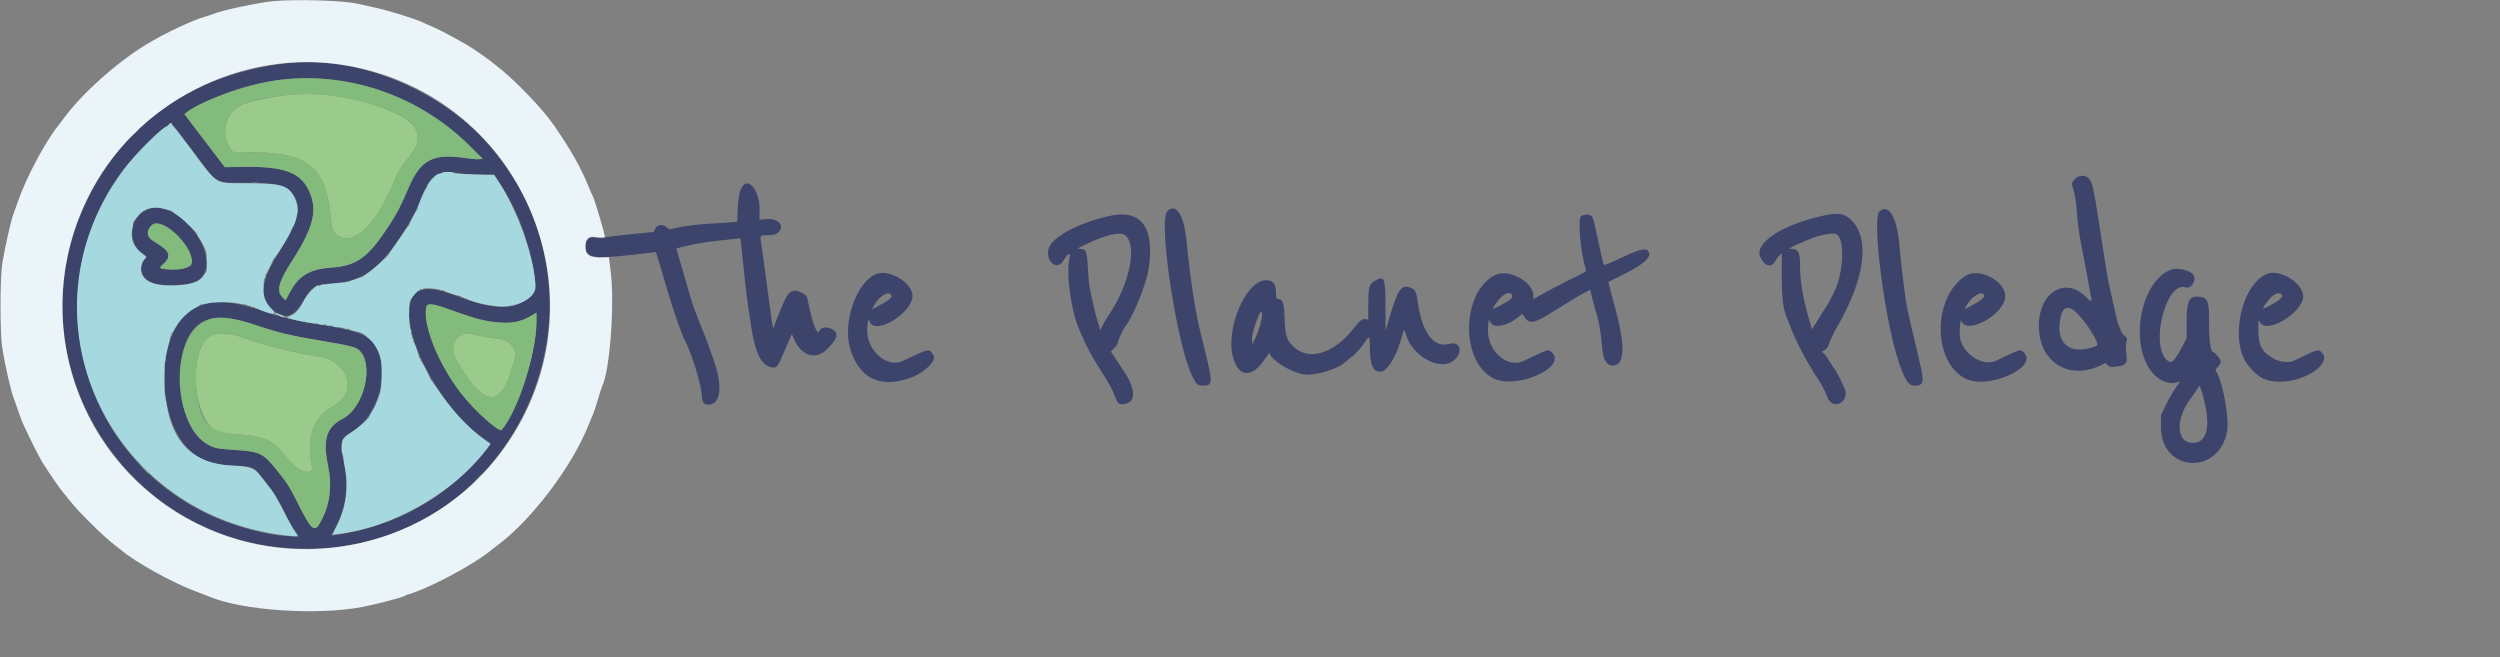 <svg id="svg" version="1.1" xmlns="http://www.w3.org/2000/svg" xmlns:xlink="http://www.w3.org/1999/xlink" width="400" height="105.124" viewBox="0, 0, 400,105.124"><rect x="0" y="0" width="400" height="105.124" fill="#808080" stroke="none"/><g id="svgg"><path id="path0" d="M45.917 10.109 C 31.148 11.865,20.138 19.386,13.991 31.917 C 1.554 57.272,19.620 87.021,47.917 87.783 C 81.314 88.684,100.171 50.034,78.995 24.083 C 71.301 14.655,57.329 8.752,45.917 10.109 M52.333 12.672 C 60.965 13.436,69.096 17.266,75.320 23.500 L 77.234 25.417 76.624 25.468 C 76.288 25.496,75.467 25.434,74.799 25.330 C 69.313 24.474,67.340 25.472,65.344 30.109 C 64.026 33.169,63.556 34.080,62.305 36.000 C 58.873 41.268,57.108 42.544,52.851 42.833 C 49.546 43.057,47.751 44.161,46.345 46.832 L 45.700 48.059 45.161 47.520 C 44.193 46.552,44.593 45.057,46.695 41.791 C 50.300 36.188,50.919 33.439,49.292 30.250 C 47.879 27.481,45.170 26.580,38.622 26.701 L 35.994 26.750 35.539 26.185 C 35.288 25.874,33.829 23.961,32.297 21.935 L 29.510 18.250 29.880 17.959 C 30.084 17.799,31.375 17.106,32.750 16.419 C 38.885 13.352,45.567 12.074,52.333 12.672 M30.415 23.602 C 35.072 29.791,34.168 29.228,39.500 29.262 C 44.690 29.295,45.769 29.557,46.849 31.047 C 48.354 33.126,47.827 35.349,44.645 40.333 C 41.796 44.797,41.447 47.282,43.384 49.306 C 45.303 51.311,47.004 50.906,48.598 48.066 C 49.827 45.875,50.385 45.553,53.339 45.327 C 56.665 45.073,58.612 44.194,60.921 41.906 C 62.976 39.868,65.977 35.266,67.025 32.546 C 68.841 27.829,69.811 27.150,73.846 27.765 C 74.951 27.934,76.213 28.004,77.315 27.958 L 79.046 27.886 80.028 29.401 C 82.707 33.538,84.607 38.514,85.410 43.500 C 85.854 46.251,85.816 46.477,84.750 47.485 C 82.629 49.492,79.615 49.642,74.870 47.978 C 74.071 47.698,72.679 47.211,71.777 46.897 C 66.672 45.116,64.673 46.984,65.737 52.542 C 66.918 58.716,72.968 67.638,77.983 70.600 C 78.662 71.001,78.686 70.932,77.275 72.619 C 71.353 79.697,63.048 84.280,53.797 85.575 L 53.010 85.686 53.740 84.301 C 55.466 81.031,55.829 77.746,54.926 73.583 C 54.342 70.894,54.608 69.962,56.187 69.156 C 59.348 67.544,61.645 62.415,61.017 58.371 C 60.331 53.946,58.969 53.100,50.500 51.835 C 47.736 51.422,44.539 50.638,42.000 49.750 C 35.792 47.580,31.987 47.905,29.271 50.839 C 24.967 55.489,25.409 67.113,30.068 71.764 C 32.035 73.728,34.087 74.485,37.500 74.504 C 38.691 74.511,39.515 74.605,40.080 74.799 C 40.949 75.097,40.821 74.959,43.610 78.583 C 44.033 79.133,44.809 80.483,45.333 81.583 C 45.857 82.683,46.627 84.090,47.045 84.708 L 47.804 85.833 47.027 85.830 C 43.211 85.814,37.328 84.253,32.917 82.087 C 9.022 70.350,5.184 38.054,25.654 20.977 C 26.517 20.256,27.276 19.667,27.339 19.667 C 27.402 19.667,28.786 21.438,30.415 23.602 M331.901 28.756 L 331.452 29.345 331.804 30.556 C 332.024 31.315,332.217 32.668,332.319 34.176 C 332.412 35.548,332.701 37.659,332.989 39.083 C 333.268 40.458,333.722 42.858,333.998 44.417 C 334.274 45.975,334.546 47.456,334.603 47.708 C 334.737 48.306,334.512 48.288,333.906 47.655 C 330.125 43.706,325.417 47.413,326.334 53.618 C 327.061 58.541,331.713 60.742,336.334 58.350 C 336.905 58.055,336.924 58.056,337.175 58.379 C 337.451 58.736,337.944 58.786,339.137 58.578 C 340.108 58.409,340.418 57.935,340.254 56.872 C 340.104 55.903,340.104 55.245,340.253 54.556 C 340.350 54.110,340.302 53.987,339.942 53.751 C 339.708 53.598,339.428 53.198,339.320 52.861 C 339.212 52.525,339.065 52.175,338.993 52.083 C 338.922 51.992,338.591 50.679,338.258 49.167 C 337.925 47.654,337.540 45.929,337.403 45.333 C 337.266 44.737,336.898 42.563,336.586 40.500 C 335.009 30.080,334.843 29.239,334.237 28.585 C 333.606 27.904,332.488 27.986,331.901 28.756 M118.871 29.708 C 118.361 30.335,118.131 31.347,118.044 33.361 L 117.953 35.473 117.018 35.565 C 116.504 35.616,115.146 35.702,114.000 35.757 C 111.718 35.867,108.962 36.221,107.828 36.549 C 107.150 36.745,107.076 36.734,106.685 36.371 C 106.067 35.798,105.169 35.907,104.836 36.595 L 104.589 37.108 100.836 37.484 C 98.772 37.690,96.882 37.936,96.636 38.029 C 96.353 38.136,95.923 38.144,95.469 38.050 C 94.271 37.803,93.667 38.262,93.667 39.417 C 93.667 41.266,94.949 41.489,101.325 40.749 C 103.291 40.520,104.914 40.333,104.931 40.333 C 104.947 40.333,105.001 40.465,105.050 40.625 C 105.231 41.217,106.702 46.143,107.252 48.000 C 107.836 49.972,109.183 53.747,109.493 54.282 C 110.463 55.952,112.174 61.340,112.257 62.987 C 112.329 64.410,112.542 64.733,113.406 64.733 C 115.333 64.733,115.661 61.722,114.183 57.604 C 114.015 57.134,113.650 56.103,113.372 55.312 C 113.095 54.521,112.752 53.621,112.610 53.312 C 112.469 53.003,112.119 52.112,111.834 51.333 C 111.548 50.554,111.208 49.673,111.077 49.375 C 110.946 49.078,110.542 47.803,110.178 46.542 C 109.815 45.281,109.222 43.237,108.861 42.000 L 108.204 39.750 110.060 39.292 C 111.081 39.039,113.004 38.716,114.333 38.573 C 115.662 38.429,117.133 38.270,117.601 38.219 L 118.452 38.125 118.559 38.938 C 118.618 39.384,118.853 41.587,119.082 43.833 C 119.310 46.079,119.575 48.329,119.669 48.833 C 119.763 49.337,119.987 50.800,120.167 52.083 C 120.709 55.953,121.599 58.044,122.942 58.605 C 124.072 59.077,124.376 58.873,125.081 57.167 C 125.328 56.571,125.670 55.783,125.842 55.417 C 126.014 55.050,126.278 54.450,126.429 54.083 L 126.703 53.417 126.893 53.917 C 128.026 56.888,130.455 57.762,132.336 55.875 C 134.059 54.148,134.278 53.212,133.095 52.637 C 132.226 52.215,131.357 52.352,131.090 52.953 C 130.737 53.747,129.938 51.590,129.194 47.833 C 129.100 47.357,128.941 47.180,128.331 46.869 C 126.775 46.077,126.128 46.519,125.090 49.083 C 124.830 49.725,124.518 50.475,124.396 50.750 C 124.273 51.025,124.070 51.550,123.944 51.917 L 123.714 52.583 123.607 52.083 C 123.549 51.808,123.352 50.458,123.172 49.083 C 122.357 42.894,122.010 40.340,121.846 39.333 C 121.564 37.602,121.532 37.669,122.625 37.650 C 123.914 37.628,124.325 37.492,124.726 36.955 C 125.503 35.913,124.329 34.890,122.547 35.057 L 121.510 35.153 121.533 33.535 C 121.572 30.762,119.933 28.405,118.871 29.708 M23.812 33.419 C 20.827 34.371,20.174 38.668,22.735 40.507 L 23.467 41.033 23.067 41.623 C 22.156 42.966,22.575 44.353,24.120 45.109 C 25.852 45.956,30.332 45.781,31.748 44.811 C 36.039 41.871,28.999 31.764,23.812 33.419 M186.737 33.848 C 185.294 35.443,188.335 55.367,190.755 60.176 C 191.413 61.483,191.646 61.700,192.392 61.700 C 194.178 61.700,194.174 61.556,192.164 53.583 C 191.269 50.033,190.452 44.737,189.837 38.500 C 189.424 34.306,188.108 32.332,186.737 33.848 M300.709 33.830 C 299.444 35.008,301.582 51.500,303.854 58.083 C 304.861 61.000,305.389 61.745,306.431 61.716 C 307.786 61.677,307.902 61.083,307.162 58.000 C 306.132 53.708,305.147 49.386,304.998 48.500 C 304.747 47.018,304.034 41.037,303.924 39.500 C 303.593 34.894,302.201 32.439,300.709 33.830 M177.706 34.515 C 172.583 35.590,168.094 38.023,167.739 39.915 C 167.347 42.007,169.184 43.353,170.157 41.687 C 170.834 40.527,171.351 40.269,171.136 41.198 C 170.523 43.847,171.370 49.866,172.799 53.010 C 172.984 53.417,173.323 54.175,173.553 54.695 C 173.959 55.615,174.992 57.486,175.745 58.667 C 177.400 61.261,177.907 62.157,178.274 63.131 C 178.795 64.516,178.918 64.667,179.529 64.667 C 181.181 64.667,181.731 63.402,180.927 61.448 C 180.505 60.422,180.440 60.311,178.785 57.833 L 177.728 56.250 178.280 55.704 C 178.585 55.403,178.833 55.028,178.833 54.870 C 178.834 54.542,179.750 52.542,180.073 52.167 C 181.225 50.827,183.408 45.469,183.774 43.083 C 184.788 36.478,182.661 33.474,177.706 34.515 M291.417 34.574 C 284.885 36.057,280.554 39.015,281.687 41.219 C 282.427 42.659,283.457 42.891,284.044 41.750 C 284.186 41.475,284.478 41.086,284.692 40.885 L 285.083 40.520 285.083 44.052 C 285.083 47.656,285.323 49.618,285.923 50.917 C 286.050 51.192,286.374 52.017,286.644 52.750 C 287.121 54.050,289.004 57.736,289.668 58.669 C 289.851 58.925,290.000 59.191,290.000 59.260 C 290.000 59.329,290.175 59.617,290.388 59.901 C 291.089 60.831,292.038 62.565,292.405 63.583 C 293.107 65.534,295.646 64.637,295.259 62.575 C 295.156 62.023,293.770 59.189,293.510 59.000 C 293.448 58.954,293.123 58.463,292.790 57.908 C 292.456 57.353,292.029 56.760,291.841 56.590 L 291.499 56.280 291.984 55.985 C 292.336 55.771,292.542 55.446,292.733 54.803 C 292.879 54.316,293.411 53.204,293.917 52.333 C 298.420 44.582,299.264 38.143,296.167 35.167 C 295.049 34.093,294.071 33.971,291.417 34.574 M252.928 34.654 C 252.410 35.226,252.931 40.671,253.735 43.083 C 253.855 43.443,253.933 43.394,250.583 45.043 C 249.095 45.775,248.090 46.309,246.276 47.333 L 245.333 47.865 245.333 47.291 C 245.333 45.096,241.404 42.957,239.270 43.990 C 233.816 46.631,233.591 57.838,238.938 60.523 C 242.652 62.387,250.822 58.750,248.281 56.362 C 247.723 55.838,247.861 55.796,243.850 57.724 C 241.045 59.073,237.727 55.935,238.090 52.278 L 238.203 51.139 238.516 51.653 C 239.092 52.600,241.284 52.114,243.046 50.650 L 243.567 50.217 243.914 50.733 C 244.696 51.897,245.471 51.767,248.268 49.998 C 250.731 48.441,252.943 47.113,253.764 46.699 L 254.444 46.355 254.740 47.636 C 254.903 48.340,255.171 49.329,255.336 49.833 C 255.807 51.278,256.163 53.272,256.308 55.279 C 256.479 57.640,257.029 58.555,258.228 58.467 C 259.947 58.341,260.042 55.279,258.505 49.583 C 257.616 46.292,257.321 45.125,257.367 45.091 C 257.394 45.070,258.242 44.652,259.250 44.160 C 262.719 42.469,264.165 41.289,263.835 40.420 C 263.524 39.602,262.643 39.743,259.787 41.070 C 257.372 42.191,256.672 42.476,256.609 42.364 C 256.521 42.206,256.072 40.278,255.593 38.000 C 255.045 35.398,254.900 34.865,254.663 34.579 C 254.364 34.219,253.280 34.266,252.928 34.654 M26.381 36.104 C 28.900 37.373,31.617 41.726,30.430 42.594 C 29.754 43.088,26.290 43.302,25.625 42.891 C 25.549 42.844,25.798 42.531,26.176 42.195 C 27.472 41.043,27.150 40.125,25.007 38.871 C 23.736 38.126,23.583 37.913,23.737 37.092 C 23.996 35.713,24.918 35.368,26.381 36.104 M180.031 37.655 C 182.006 39.209,180.747 45.435,177.474 50.304 C 177.001 51.008,176.488 51.865,176.333 52.209 L 176.053 52.834 175.611 51.376 C 175.208 50.046,174.839 48.472,174.349 46.000 C 174.249 45.496,174.125 44.183,174.073 43.083 C 173.935 40.156,173.812 39.845,172.780 39.821 C 172.294 39.809,172.340 39.765,173.338 39.279 C 176.835 37.578,179.202 37.003,180.031 37.655 M293.743 37.437 C 295.250 38.015,295.026 43.702,293.369 46.954 C 292.683 48.299,292.169 49.207,291.926 49.500 C 291.813 49.637,291.431 50.237,291.078 50.833 C 290.726 51.429,290.389 51.954,290.331 52.000 C 290.273 52.046,290.173 52.225,290.109 52.399 C 289.947 52.836,289.923 52.787,289.419 51.000 C 288.402 47.393,288.000 44.877,288.000 42.112 C 288.000 40.440,287.676 39.833,286.784 39.833 L 286.259 39.833 286.637 39.569 C 286.845 39.423,287.480 39.119,288.049 38.892 C 288.618 38.666,289.308 38.378,289.583 38.252 C 290.881 37.660,293.161 37.214,293.743 37.437 M347.500 43.108 C 342.855 44.622,340.709 53.919,343.851 58.919 C 344.920 60.621,346.714 61.573,348.161 61.206 L 348.819 61.039 348.054 62.134 C 347.633 62.736,346.943 63.945,346.520 64.821 L 345.750 66.413 345.750 68.332 C 345.750 75.597,355.091 76.149,356.339 68.957 C 356.671 67.043,355.816 61.946,354.815 59.879 L 354.470 59.167 354.902 58.654 C 355.139 58.372,355.333 58.014,355.333 57.859 C 355.333 57.508,354.385 56.333,354.102 56.333 C 353.709 56.333,353.415 54.219,353.452 51.667 C 353.504 48.107,353.226 47.483,351.579 47.458 C 350.160 47.437,349.815 48.368,349.858 52.093 L 349.881 54.104 349.175 55.427 C 347.837 57.934,347.412 58.297,346.660 57.577 C 343.972 55.002,346.665 44.827,349.726 45.991 C 350.553 46.305,351.459 44.874,350.980 44.012 C 350.595 43.318,348.513 42.778,347.500 43.108 M140.188 43.846 C 136.997 45.123,134.743 51.724,136.065 55.917 C 137.574 60.700,141.030 62.240,145.974 60.333 C 147.941 59.575,149.821 57.708,149.391 56.941 C 148.692 55.696,148.778 55.682,144.515 57.724 C 141.679 59.083,138.226 55.630,138.791 52.000 L 138.933 51.083 139.210 51.604 C 140.268 53.594,146.000 49.999,146.000 47.346 C 146.000 45.241,142.288 43.005,140.188 43.846 M314.493 44.127 C 309.218 47.528,309.170 57.807,314.417 60.552 C 318.030 62.442,326.310 58.738,323.781 56.362 C 323.221 55.836,323.421 55.774,319.348 57.724 C 317.249 58.729,313.970 56.588,313.594 53.966 C 313.478 53.158,313.657 50.893,313.802 51.326 C 314.608 53.720,320.833 50.241,320.833 47.396 C 320.833 44.930,316.619 42.757,314.493 44.127 M362.676 43.840 C 358.560 45.588,356.694 54.616,359.667 58.401 C 361.258 60.427,362.526 61.086,364.819 61.078 C 368.970 61.065,373.229 58.036,371.448 56.362 C 370.889 55.837,371.047 55.789,367.022 57.721 C 366.298 58.069,364.832 57.942,363.917 57.452 C 361.957 56.405,361.337 55.296,361.336 52.833 L 361.335 51.250 361.731 51.745 C 363.017 53.353,368.500 49.867,368.500 47.441 C 368.500 45.265,364.763 42.954,362.676 43.840 M219.871 45.001 C 219.058 45.496,218.939 45.964,218.927 48.701 L 218.917 51.152 218.540 51.057 C 218.025 50.928,217.535 51.288,216.660 52.439 C 213.562 56.515,209.497 57.826,207.046 55.540 C 205.847 54.421,205.634 53.762,205.537 50.870 C 205.454 48.375,205.250 47.833,204.394 47.833 C 204.233 47.833,204.167 47.597,204.167 47.025 C 204.167 45.422,203.736 44.833,202.564 44.833 C 199.344 44.833,196.011 52.656,197.298 57.192 C 198.236 60.496,200.334 60.538,202.499 57.296 C 202.866 56.746,203.167 56.381,203.167 56.485 C 203.167 57.515,206.669 59.671,208.750 59.921 C 210.495 60.131,214.038 59.062,215.171 57.983 C 215.306 57.855,215.679 57.554,216.000 57.315 C 216.875 56.661,217.619 55.858,218.327 54.801 C 219.087 53.665,219.164 53.705,219.175 55.236 C 219.199 58.529,219.640 59.552,220.994 59.457 C 221.875 59.395,223.245 57.296,223.989 54.868 C 224.289 53.886,224.573 52.971,224.618 52.833 C 224.664 52.695,224.790 52.925,224.901 53.345 C 225.870 57.048,230.554 59.567,232.728 57.556 C 234.135 56.254,233.603 54.556,231.933 55.017 C 229.379 55.722,227.554 53.304,226.825 48.250 C 226.589 46.617,226.465 46.371,225.719 46.060 C 224.197 45.424,223.667 46.207,222.153 51.333 L 221.685 52.917 221.676 48.964 C 221.665 44.351,221.507 44.003,219.871 45.001 M241.954 47.286 C 242.084 47.626,241.615 48.023,240.125 48.830 C 238.625 49.643,238.606 49.627,239.532 48.307 C 240.474 46.964,241.641 46.472,241.954 47.286 M142.612 47.264 C 142.752 47.630,142.303 48.014,140.793 48.819 L 139.502 49.506 139.850 48.878 C 140.701 47.338,142.285 46.413,142.612 47.264 M317.422 47.175 C 317.631 47.513,317.068 48.032,315.705 48.759 L 314.328 49.493 314.595 48.978 C 315.352 47.514,316.987 46.471,317.422 47.175 M365.088 47.174 C 365.299 47.516,364.680 48.095,363.334 48.812 C 361.803 49.628,361.759 49.527,362.975 48.000 C 363.783 46.985,364.740 46.611,365.088 47.174 M71.127 49.246 C 76.429 51.136,77.679 51.461,80.250 51.618 C 82.077 51.729,83.475 51.417,84.875 50.584 L 85.833 50.014 85.833 51.472 C 85.833 56.546,82.821 65.890,80.245 68.804 C 80.121 68.945,79.034 68.211,77.710 67.094 C 72.608 62.790,68.167 54.882,68.167 50.104 C 68.167 48.453,68.572 48.335,71.127 49.246 M331.380 49.398 C 332.274 49.785,334.025 51.910,335.106 53.921 C 335.796 55.206,335.786 55.249,334.712 55.595 C 331.037 56.776,328.863 54.786,329.657 50.965 C 329.980 49.406,330.437 48.991,331.380 49.398 M201.842 51.121 C 201.659 52.129,201.116 53.666,200.618 54.583 L 200.347 55.083 200.340 54.205 C 200.334 53.382,200.704 52.080,201.411 50.436 C 201.824 49.477,202.069 49.866,201.842 51.121 M40.750 51.965 C 44.567 53.243,46.384 53.682,51.217 54.491 C 55.897 55.275,56.907 55.523,57.459 56.031 C 59.929 58.301,58.267 65.248,54.836 66.999 C 52.245 68.321,51.611 70.323,52.477 74.449 C 53.141 77.611,52.854 80.348,51.590 82.927 C 50.356 85.443,50.010 85.221,47.572 80.354 C 46.313 77.840,45.893 77.197,44.009 74.885 C 42.075 72.512,41.438 72.226,37.583 71.997 C 33.990 71.784,32.805 71.299,31.296 69.423 C 28.354 65.764,27.957 57.001,30.563 53.220 C 32.412 50.537,35.388 50.170,40.750 51.965 M352.688 64.167 C 353.692 68.426,353.075 70.784,350.937 70.865 C 348.254 70.966,347.970 67.173,350.414 63.881 C 350.740 63.442,351.212 62.775,351.462 62.399 L 351.917 61.715 352.135 62.232 C 352.256 62.517,352.504 63.387,352.688 64.167 " stroke="none" fill="#3c446c" fill-rule="evenodd"></path><path id="path1" d="M46.833 15.115 C 43.848 15.340,39.505 16.270,38.392 16.922 C 35.992 18.329,35.285 21.456,36.850 23.740 L 37.236 24.303 41.076 24.376 C 49.222 24.529,52.121 26.923,52.833 34.083 C 53.059 36.364,53.228 37.013,53.706 37.446 C 56.059 39.575,59.720 36.612,62.444 30.374 C 63.742 27.400,64.229 26.545,65.408 25.167 C 67.760 22.415,67.216 20.062,63.838 18.382 C 59.004 15.979,52.343 14.699,46.833 15.115 M21.409 21.375 L 20.750 22.083 21.458 21.425 C 21.848 21.062,22.167 20.743,22.167 20.716 C 22.167 20.590,22.022 20.716,21.409 21.375 M33.897 53.640 C 30.065 55.447,30.652 66.952,34.681 69.007 C 35.159 69.251,35.910 69.361,37.942 69.484 C 42.095 69.736,43.580 70.384,45.496 72.785 C 46.986 74.652,48.180 75.500,49.317 75.500 C 49.798 75.500,50.150 75.045,49.937 74.699 C 49.708 74.330,49.535 71.265,49.683 70.216 C 49.997 67.991,51.341 66.008,53.161 65.086 C 57.392 62.942,55.877 57.680,50.833 57.000 C 47.357 56.531,42.256 55.253,38.833 53.994 C 36.960 53.305,34.919 53.159,33.897 53.640 M73.831 53.642 C 72.469 54.366,72.089 56.010,72.942 57.485 C 77.558 65.465,80.273 65.537,82.259 57.734 L 82.560 56.552 82.155 55.737 C 81.636 54.694,81.044 54.362,79.359 54.170 C 78.621 54.085,77.370 53.863,76.579 53.675 C 74.814 53.256,74.563 53.253,73.831 53.642 " stroke="none" fill="#9bcb8b" fill-rule="evenodd"></path><path id="path2" d="M45.417 12.696 C 40.480 13.193,32.510 15.893,29.880 17.959 L 29.510 18.250 32.297 21.935 C 33.829 23.961,35.288 25.874,35.539 26.185 L 35.994 26.750 38.622 26.701 C 45.170 26.580,47.879 27.481,49.292 30.250 C 50.919 33.439,50.300 36.188,46.695 41.791 C 44.593 45.057,44.193 46.552,45.161 47.520 L 45.700 48.059 46.345 46.832 C 47.751 44.161,49.546 43.057,52.851 42.833 C 57.108 42.544,58.873 41.268,62.305 36.000 C 63.556 34.080,64.026 33.169,65.344 30.109 C 67.340 25.472,69.313 24.474,74.799 25.330 C 75.467 25.434,76.288 25.496,76.624 25.468 L 77.234 25.417 75.320 23.500 C 67.399 15.566,56.395 11.591,45.417 12.696 M52.000 15.176 C 57.886 15.714,64.818 18.105,66.115 20.046 C 67.217 21.695,66.993 23.312,65.408 25.167 C 64.229 26.545,63.742 27.400,62.444 30.374 C 59.720 36.612,56.059 39.575,53.706 37.446 C 53.228 37.013,53.059 36.364,52.833 34.083 C 52.121 26.923,49.222 24.529,41.076 24.376 L 37.236 24.303 36.850 23.740 C 35.285 21.456,35.992 18.329,38.392 16.922 C 40.573 15.644,47.455 14.761,52.000 15.176 M40.292 29.287 C 40.590 29.324,41.077 29.324,41.375 29.287 C 41.673 29.250,41.429 29.220,40.833 29.220 C 40.237 29.220,39.994 29.250,40.292 29.287 M24.253 36.065 C 23.248 37.070,23.494 37.984,25.007 38.871 C 27.150 40.125,27.472 41.043,26.176 42.195 C 25.384 42.898,25.410 42.936,26.775 43.090 C 29.062 43.349,30.737 42.770,30.698 41.734 C 30.592 38.903,25.710 34.609,24.253 36.065 M68.275 48.912 C 67.361 51.293,70.127 58.330,73.805 62.984 C 75.974 65.728,79.860 69.240,80.245 68.804 C 82.821 65.890,85.833 56.546,85.833 51.472 L 85.833 50.014 84.875 50.584 C 83.475 51.417,82.077 51.729,80.250 51.618 C 77.679 51.461,76.429 51.136,71.127 49.246 C 69.532 48.677,68.415 48.547,68.275 48.912 M65.379 49.833 C 65.379 50.246,65.411 50.415,65.451 50.208 C 65.491 50.002,65.491 49.665,65.451 49.458 C 65.411 49.252,65.379 49.421,65.379 49.833 M33.477 51.083 C 26.630 53.291,27.438 69.610,34.498 71.678 C 34.820 71.772,36.208 71.916,37.583 71.997 C 41.438 72.226,42.075 72.512,44.009 74.885 C 45.893 77.197,46.313 77.840,47.572 80.354 C 50.010 85.221,50.356 85.443,51.590 82.927 C 52.854 80.348,53.141 77.611,52.477 74.449 C 51.611 70.323,52.245 68.321,54.836 66.999 C 58.267 65.248,59.929 58.301,57.459 56.031 C 56.907 55.523,55.897 55.275,51.217 54.491 C 46.384 53.682,44.567 53.243,40.750 51.965 C 37.340 50.824,35.118 50.554,33.477 51.083 M38.833 53.994 C 42.256 55.253,47.357 56.531,50.833 57.000 C 55.877 57.680,57.392 62.942,53.161 65.086 C 51.341 66.008,49.997 67.991,49.683 70.216 C 49.535 71.265,49.708 74.330,49.937 74.699 C 50.150 75.045,49.798 75.500,49.317 75.500 C 48.180 75.500,46.986 74.652,45.496 72.785 C 43.580 70.384,42.095 69.736,37.942 69.484 C 33.265 69.200,31.768 67.400,31.402 61.617 C 30.958 54.615,33.482 52.026,38.833 53.994 M76.579 53.675 C 77.370 53.863,78.621 54.085,79.359 54.170 C 81.044 54.362,81.636 54.694,82.155 55.737 L 82.560 56.552 82.259 57.734 C 80.273 65.537,77.558 65.465,72.942 57.485 C 72.089 56.010,72.469 54.366,73.831 53.642 C 74.563 53.253,74.814 53.256,76.579 53.675 M22.993 75.042 C 23.402 75.477,23.758 75.833,23.785 75.833 C 23.910 75.833,23.778 75.684,23.042 74.993 L 22.250 74.250 22.993 75.042 M76.409 76.542 L 75.750 77.250 76.458 76.591 C 77.117 75.978,77.243 75.833,77.117 75.833 C 77.090 75.833,76.771 76.152,76.409 76.542 " stroke="none" fill="#83bb7d" fill-rule="evenodd"></path><path id="path3" d="M43.750 0.185 C 41.286 0.416,35.348 1.682,34.083 2.247 C 33.808 2.370,33.246 2.558,32.833 2.666 C 30.947 3.159,26.310 5.347,23.403 7.116 C 18.607 10.033,13.021 15.053,10.098 19.072 C 9.831 19.439,9.546 19.817,9.466 19.911 C 7.421 22.328,4.123 28.508,2.828 32.352 C 2.538 33.212,2.235 34.067,2.154 34.250 C 1.812 35.028,0.811 39.436,0.375 42.083 C -0.017 44.464,-0.018 53.361,0.374 55.750 C 0.851 58.662,1.752 62.611,2.161 63.583 C 2.238 63.767,2.539 64.629,2.831 65.500 C 3.122 66.371,3.497 67.383,3.664 67.750 C 4.663 69.948,6.288 73.185,6.792 73.985 C 7.816 75.608,9.371 77.898,9.819 78.439 C 10.056 78.726,10.737 79.568,11.333 80.310 C 12.808 82.146,16.793 86.053,18.411 87.249 C 18.774 87.518,19.187 87.838,19.327 87.961 C 21.547 89.893,27.709 93.309,31.423 94.667 C 32.244 94.968,33.150 95.314,33.434 95.436 C 38.666 97.691,50.893 98.511,58.083 97.091 C 60.435 96.626,64.455 95.569,64.750 95.338 C 64.842 95.266,65.104 95.154,65.333 95.090 C 68.694 94.140,75.962 90.252,78.667 87.957 C 78.804 87.840,79.217 87.523,79.583 87.252 C 85.041 83.221,91.565 74.601,94.181 67.963 C 94.366 67.494,94.656 66.804,94.826 66.430 C 94.995 66.056,95.374 64.925,95.667 63.917 C 95.960 62.908,96.262 61.962,96.338 61.814 C 97.567 59.403,98.370 48.684,97.713 43.446 L 97.424 41.143 96.670 41.182 C 94.456 41.298,93.667 40.843,93.667 39.452 C 93.667 38.321,94.175 37.762,95.068 37.909 C 95.720 38.017,96.684 38.038,96.776 37.946 C 96.896 37.826,95.164 31.954,94.837 31.371 C 94.748 31.213,94.478 30.596,94.238 30.000 C 92.994 26.918,91.409 24.096,88.715 20.167 C 86.721 17.260,82.024 12.421,79.083 10.245 C 78.717 9.974,78.379 9.708,78.333 9.655 C 78.265 9.576,76.675 8.451,75.937 7.959 C 74.316 6.879,70.530 4.818,69.100 4.236 C 68.541 4.009,67.896 3.722,67.667 3.599 C 66.774 3.120,62.146 1.674,60.167 1.256 C 59.021 1.015,57.806 0.744,57.467 0.654 C 55.328 0.091,47.589 -0.174,43.750 0.185 M55.417 10.478 C 84.371 15.471,97.709 48.951,80.106 72.451 C 68.967 87.321,48.227 92.152,31.499 83.774 C 12.316 74.166,4.551 51.090,13.993 31.750 C 21.456 16.463,38.718 7.598,55.417 10.478 " stroke="none" fill="#ebf4f9" fill-rule="evenodd"></path><path id="path4" d="M26.974 19.969 C 26.851 20.145,26.702 20.280,26.644 20.269 C 26.138 20.178,21.647 24.672,19.833 27.084 C 2.302 50.402,17.133 82.958,46.561 85.755 C 47.828 85.876,47.801 85.945,46.972 84.721 C 46.713 84.338,45.941 82.913,45.256 81.554 C 44.572 80.195,43.674 78.671,43.262 78.167 C 42.849 77.662,42.191 76.820,41.798 76.294 C 40.730 74.864,40.198 74.660,37.119 74.499 C 31.043 74.181,27.629 70.968,26.649 64.647 C 26.544 63.970,26.425 63.304,26.383 63.167 C 26.271 62.795,26.289 57.989,26.402 57.875 C 26.456 57.822,26.500 57.577,26.500 57.332 C 26.500 57.087,26.659 56.293,26.854 55.568 C 27.048 54.843,27.214 54.119,27.223 53.958 C 27.231 53.798,27.301 53.667,27.379 53.667 C 27.456 53.667,27.473 53.592,27.417 53.500 C 27.360 53.408,27.374 53.333,27.448 53.333 C 27.523 53.333,27.798 52.921,28.061 52.419 C 28.646 51.299,30.038 49.892,31.114 49.333 C 31.556 49.104,31.972 48.842,32.039 48.750 C 32.106 48.658,32.163 48.633,32.164 48.693 C 32.166 48.754,32.560 48.698,33.042 48.570 C 34.145 48.277,36.926 48.276,38.292 48.569 C 38.865 48.691,39.333 48.755,39.333 48.709 C 39.333 48.663,39.443 48.716,39.576 48.827 C 39.710 48.938,39.897 48.980,39.993 48.921 C 40.088 48.862,40.167 48.901,40.167 49.008 C 40.167 49.115,40.274 49.161,40.406 49.111 C 40.537 49.060,40.669 49.083,40.698 49.161 C 40.726 49.239,40.900 49.328,41.083 49.360 C 41.267 49.391,41.454 49.461,41.500 49.515 C 41.546 49.570,42.067 49.776,42.658 49.974 C 44.011 50.427,44.254 50.243,43.415 49.404 C 42.491 48.480,42.099 47.478,42.149 46.167 C 42.209 44.599,42.223 44.500,42.387 44.500 C 42.469 44.500,42.494 44.392,42.444 44.261 C 42.393 44.129,42.404 43.998,42.468 43.969 C 42.572 43.922,43.725 41.636,43.690 41.546 C 43.682 41.525,43.842 41.325,44.046 41.101 C 44.564 40.533,46.556 37.208,46.556 36.911 C 46.556 36.777,46.622 36.667,46.704 36.667 C 46.786 36.667,46.807 36.592,46.750 36.500 C 46.693 36.408,46.720 36.333,46.810 36.333 C 46.999 36.333,47.428 35.069,47.585 34.048 C 47.792 32.711,46.953 30.748,45.915 30.143 C 44.821 29.503,43.656 29.355,39.478 29.321 C 34.160 29.279,34.990 29.797,30.424 23.667 C 29.161 21.971,27.983 20.456,27.807 20.301 C 27.630 20.145,27.494 19.960,27.505 19.888 C 27.548 19.611,27.186 19.666,26.974 19.969 M70.764 27.625 C 70.695 27.694,70.570 27.759,70.486 27.771 C 70.402 27.782,70.261 27.801,70.172 27.813 C 69.692 27.875,68.276 29.521,68.344 29.938 C 68.354 29.997,68.290 30.092,68.203 30.148 C 67.942 30.316,66.710 33.292,66.823 33.481 C 66.844 33.517,66.790 33.592,66.702 33.648 C 66.528 33.759,65.486 35.765,65.512 35.939 C 65.521 35.998,65.452 36.093,65.359 36.151 C 65.266 36.208,64.804 36.845,64.334 37.566 C 63.863 38.287,63.181 39.279,62.819 39.770 C 62.456 40.260,62.161 40.700,62.163 40.747 C 62.168 40.910,59.610 43.199,58.933 43.638 C 58.557 43.881,58.204 44.144,58.148 44.221 C 58.092 44.298,57.996 44.351,57.936 44.337 C 57.843 44.316,56.543 44.760,55.667 45.112 C 55.529 45.167,54.892 45.241,54.250 45.276 C 53.608 45.311,52.821 45.389,52.500 45.448 C 52.179 45.507,51.817 45.539,51.696 45.518 C 51.575 45.497,51.368 45.568,51.238 45.677 C 51.107 45.785,51.000 45.826,51.000 45.766 C 51.000 45.193,49.217 46.919,48.645 48.046 C 47.961 49.394,47.346 50.137,46.667 50.437 C 46.300 50.598,46.000 50.779,46.000 50.838 C 46.000 50.984,49.426 51.705,50.250 51.732 C 50.617 51.744,51.015 51.816,51.134 51.892 C 51.254 51.969,51.531 51.987,51.749 51.932 C 51.968 51.877,52.197 51.913,52.258 52.013 C 52.319 52.112,52.544 52.150,52.758 52.096 C 52.972 52.043,53.192 52.073,53.248 52.164 C 53.304 52.254,53.515 52.330,53.717 52.332 C 54.250 52.336,54.875 52.440,55.200 52.577 C 55.356 52.642,55.563 52.648,55.659 52.588 C 55.755 52.529,55.833 52.545,55.833 52.624 C 55.833 52.703,56.190 52.846,56.625 52.941 C 58.047 53.253,57.918 53.184,59.161 54.294 C 60.023 55.065,60.827 56.585,60.987 57.750 C 61.160 59.006,61.052 62.345,60.822 62.833 C 60.800 62.879,60.770 62.992,60.754 63.083 C 60.739 63.175,60.600 63.540,60.446 63.895 C 60.293 64.250,60.167 64.592,60.167 64.655 C 60.167 64.718,59.910 65.196,59.595 65.718 C 59.281 66.240,59.050 66.667,59.080 66.667 C 59.336 66.667,57.314 68.460,56.372 69.070 C 55.717 69.494,55.065 70.006,54.924 70.207 C 54.657 70.589,54.559 72.337,54.792 72.569 C 54.860 72.638,54.924 72.894,54.934 73.139 C 54.943 73.383,55.083 74.296,55.245 75.167 C 55.789 78.101,55.315 81.310,53.929 84.064 L 53.184 85.544 54.134 85.433 C 62.763 84.423,72.386 78.965,77.702 72.064 L 78.487 71.045 77.035 69.959 C 74.650 68.175,72.147 65.447,70.117 62.417 C 69.564 61.592,69.042 60.871,68.958 60.815 C 68.874 60.759,68.812 60.665,68.821 60.606 C 68.848 60.419,67.466 57.753,67.312 57.694 C 67.231 57.663,67.207 57.570,67.259 57.486 C 67.311 57.402,67.274 57.333,67.177 57.333 C 67.079 57.333,67.009 57.277,67.020 57.208 C 67.031 57.140,67.021 57.027,66.999 56.958 C 66.977 56.890,66.945 56.777,66.928 56.708 C 66.753 55.988,66.244 54.667,66.141 54.667 C 66.069 54.667,66.054 54.554,66.106 54.417 C 66.159 54.279,66.122 54.167,66.023 54.167 C 65.924 54.167,65.884 54.062,65.933 53.934 C 65.982 53.805,65.946 53.653,65.852 53.595 C 65.758 53.537,65.722 53.383,65.772 53.253 C 65.822 53.122,65.800 52.919,65.724 52.800 C 65.386 52.272,65.324 48.740,65.641 48.088 C 65.947 47.460,66.939 46.328,67.070 46.459 C 67.123 46.512,67.167 46.470,67.167 46.366 C 67.167 46.262,67.279 46.220,67.417 46.273 C 67.554 46.326,67.667 46.304,67.667 46.225 C 67.667 46.006,70.069 46.150,70.461 46.393 C 70.574 46.463,70.742 46.473,70.833 46.417 C 70.925 46.360,71.000 46.379,71.000 46.460 C 71.000 46.586,72.421 47.111,73.162 47.257 C 73.302 47.285,73.454 47.322,73.500 47.340 C 73.546 47.358,73.640 47.364,73.708 47.353 C 73.777 47.342,73.833 47.413,73.833 47.510 C 73.833 47.607,73.903 47.643,73.988 47.590 C 74.074 47.538,74.191 47.572,74.250 47.667 C 74.309 47.761,74.426 47.796,74.512 47.743 C 74.597 47.690,74.667 47.718,74.667 47.805 C 74.667 47.970,76.986 48.650,78.000 48.783 C 78.321 48.825,78.883 48.903,79.250 48.957 C 82.324 49.411,85.667 47.837,85.667 45.937 C 85.667 41.821,82.961 33.957,79.970 29.378 L 79.073 28.007 76.328 27.917 C 73.038 27.810,72.731 27.786,72.569 27.625 C 72.501 27.556,72.094 27.500,71.667 27.500 C 71.239 27.500,70.833 27.556,70.764 27.625 M26.261 33.411 C 26.713 33.545,27.150 33.651,27.231 33.647 C 27.313 33.642,27.425 33.701,27.481 33.777 C 27.537 33.854,28.010 34.204,28.531 34.554 C 29.336 35.096,31.808 37.500,31.560 37.500 C 31.515 37.500,31.623 37.706,31.800 37.958 C 32.171 38.484,32.864 39.797,32.967 40.167 C 33.099 40.643,33.153 43.406,33.031 43.494 C 32.964 43.543,32.775 43.793,32.612 44.050 C 31.881 45.198,30.455 45.638,27.318 45.683 C 24.661 45.721,23.057 45.035,22.654 43.689 C 22.428 42.936,22.667 41.869,23.161 41.422 C 23.486 41.128,23.482 41.117,22.846 40.657 C 21.384 39.598,20.817 38.247,21.156 36.627 C 21.266 36.102,21.332 35.650,21.303 35.623 C 21.274 35.597,21.343 35.464,21.456 35.329 C 21.569 35.194,21.859 34.837,22.101 34.536 C 23.057 33.343,24.615 32.922,26.261 33.411 M44.077 50.176 C 43.981 50.332,44.111 50.399,44.401 50.344 C 44.485 50.329,44.597 50.383,44.651 50.466 C 44.706 50.548,44.975 50.670,45.250 50.738 C 45.885 50.894,45.697 50.701,44.839 50.317 C 44.453 50.145,44.133 50.086,44.077 50.176 " stroke="none" fill="#a5d9df" fill-rule="evenodd"></path></g></svg>